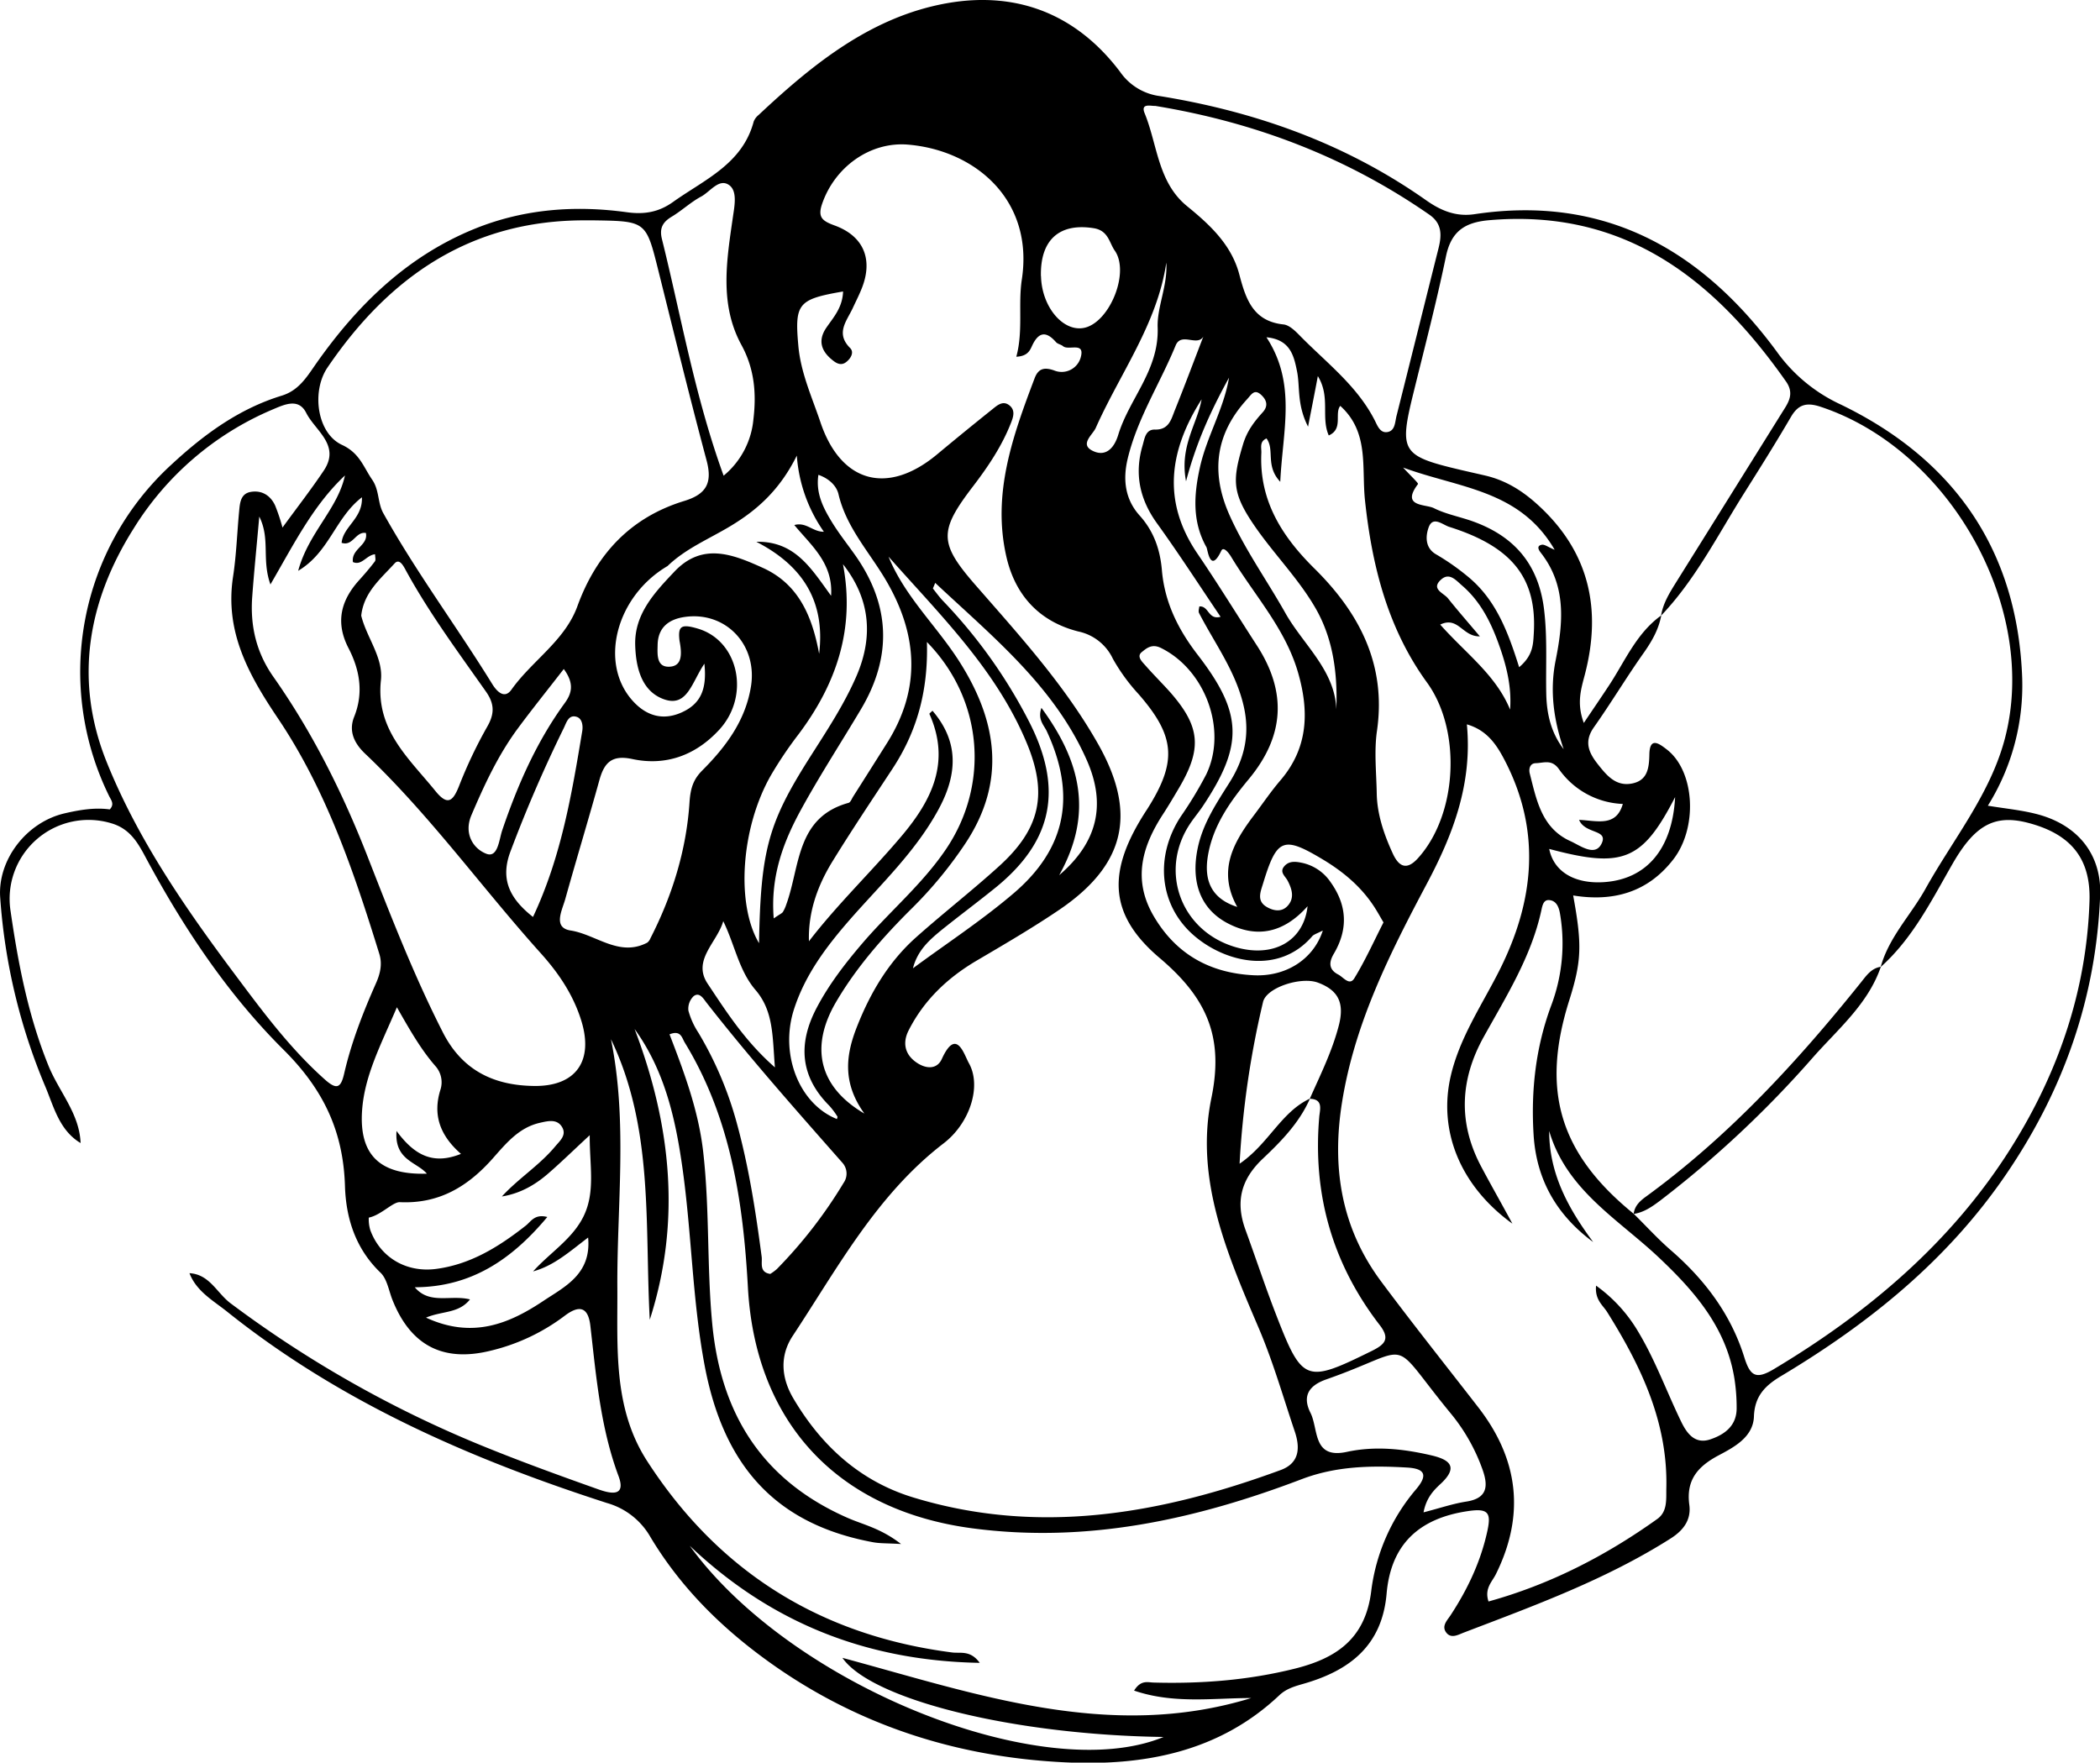 <svg id="Capa_1" data-name="Capa 1" xmlns="http://www.w3.org/2000/svg" viewBox="0 0 691.86 580.76"><title>logoproyecto</title><path d="M337.48,437.58c-7.07-4.25-8.82-12-11.68-18.75A194.76,194.76,0,0,1,311,356.76c-.93-12.32,8.49-24.83,21.16-27.8,5-1.16,10-2,14.93-1.31,1.61-1.7.5-3-.14-4.26a92.64,92.64,0,0,1,20.38-109.28c10.71-9.94,22.29-18.46,36.44-22.79,5.43-1.67,8.08-5.89,11-10.11,13.69-19.59,30.29-35.91,52.88-45,16-6.42,32.8-7.66,49.74-5.33,5.81.81,10.54,0,15.27-3.37,10.34-7.38,22.86-12.48,26.58-26.5a5.29,5.29,0,0,1,1.61-2.16C577.63,83.12,595.55,68.44,618.22,63c24.41-5.87,46,.8,61.74,21.64a18.89,18.89,0,0,0,13.22,8c31.6,5.14,61.17,15.69,87.56,34.28,4.76,3.36,9.79,5.55,16,4.61,42.9-6.44,74.88,11.78,99.51,45.22a53.52,53.52,0,0,0,20.91,17.39c37.64,18.12,58.56,48.27,60,90.41a74.79,74.79,0,0,1-11.32,41.88c6.07,1,11.66,1.5,17,3,12.89,3.67,20.51,13.27,20,26.57-1.32,33.63-12,64.11-31.06,92-19.32,28.26-45.06,49-74,66.32-5.22,3.11-8.76,6.54-9,13.32s-6.41,10.07-11.6,12.82c-6.85,3.63-10.8,8.07-9.7,16.3.66,4.88-1.81,8.35-6.13,11.1-21.27,13.51-44.77,22.08-68.12,31-1.85.71-4.21,2.14-5.83,0s.31-4,1.42-5.68c5.66-8.64,10-17.79,12.18-28,1.21-5.75.22-7.3-6.25-6.36-16.25,2.34-25.59,10.91-27,27.29-1.5,17.06-12.16,25.25-27.26,29.6-2.87.83-5.72,1.59-8.06,3.8-19.86,18.76-44.61,23.33-70.4,22.13-38.22-1.79-73.23-13.75-103.68-37.54-13.15-10.28-24.51-22.31-33.12-36.69a24,24,0,0,0-14.34-11.23c-44.92-14.5-87.82-33.21-125.08-63-4.65-3.72-10.14-6.7-12.46-12.72,6.64.36,9.06,6.57,13.53,9.91A374,374,0,0,0,469,537c12.82,5.26,25.86,10,38.91,14.63,3.47,1.24,9.5,3,6.83-4.24-6-16.08-7.38-32.85-9.31-49.59-.76-6.64-4-6.69-8.48-3.29A65.69,65.69,0,0,1,472.57,506c-15.68,3.88-26.36-1.73-32.33-16.71-1.22-3.06-1.76-6.88-3.94-9-8.24-7.9-11.39-17.92-11.72-28.57-.55-18-7.08-31.81-20.25-44.9-18.31-18.21-32.83-40-45.17-62.91-2.66-5-5.26-9.92-11.69-11.73a26,26,0,0,0-33.05,29c2.49,17.22,5.77,34.32,12.41,50.75C330.28,420.57,337.12,427.78,337.48,437.58ZM530.85,247.47c-16.91,9.93-22.67,31.88-11.54,44.33,4.4,4.92,9.87,6.73,16.18,3.9s8.39-7.66,7.51-16.06c-4.15,6.09-5.62,14.37-13.2,11.76s-9.4-10.67-9.6-17.94c-.27-10.08,6.26-17.13,12.72-23.94,9.3-10.07,19.5-5.91,29.35-1.45,11.73,5.32,16.24,15.87,18.53,28.3,2.11-17.53-5.64-29.14-20.69-36.9,12.83-.27,18.16,8.95,24.63,17.79.72-10.69-6.41-16.43-12.12-23.31,4-1.08,6,2.26,9.74,2.21a49.7,49.7,0,0,1-8.91-25.09c-5.63,11.36-13.11,18-22.1,23.37C544.42,238.59,536.79,241.73,530.85,247.47ZM742.44,423c3.51-7.92,7.36-15.61,9.57-24.15,1.92-7.42-.14-11.63-6.89-14.13-5.49-2.05-16.91,1.56-18.07,6.37a300.41,300.41,0,0,0-7.73,53.3c9.6-6.55,13.63-17,23.18-21.45-3.45,7.89-9.4,14-15.44,19.71-7.38,6.93-9.14,14.36-5.79,23.54s6.52,18.77,10.1,28c8.64,22.3,9.8,22.59,31.44,11.92,4.48-2.21,6.17-4.05,2.65-8.6-15.59-20.21-22.09-43.12-19.89-68.56C745.77,426.6,747,423.09,742.44,423ZM849.18,460.9c4.06,4,7.93,8.27,12.23,12,11.17,9.68,19.8,21.14,24.2,35.29,1.94,6.22,3.88,7.38,9.76,3.86,31.17-18.66,58.43-41.76,77.9-72.56,15.62-24.7,25.13-52,26.06-81.67.45-14.09-6.24-22.11-20.29-25.76-11.23-2.91-17.65,1-24.91,13.66-6.85,11.95-13.07,24.44-23.6,33.86,2.71-9.84,9.93-17.09,14.74-25.73,9.05-16.27,21.26-31.06,26.12-49.31,11.46-43-17.94-95.37-60.6-109.54-4.49-1.49-7.32-.94-9.78,3.26-5,8.57-10.3,17-15.59,25.4-8.62,13.7-15.93,28.28-27.24,40.15.69-4.28,3-7.83,5.22-11.41q17.21-27.54,34.39-55.1c2-3.25,4.59-6.32,1.56-10.64-23.82-33.92-53.35-57-97.8-53.15-8.06.7-12.53,3.67-14.24,11.95-3.11,15-7,29.88-10.66,44.77-4.85,19.63-4.08,20.94,15.83,25.63,2.64.62,5.28,1.2,7.92,1.82,6.62,1.56,12.12,5,17.13,9.57,16.94,15.39,21.17,34.26,15.57,55.86-1.25,4.8-2.82,9.48-.37,16.05,3.4-5.06,5.93-8.75,8.38-12.48,5.25-8,9-17.13,17.13-22.94-.83,4.53-3,8.35-5.63,12.12-5.74,8.09-10.84,16.63-16.56,24.73-3.35,4.74-1.69,8.38,1.31,12.18,2.86,3.61,5.85,7.31,11.09,6.37s5.79-5,5.88-9.65c.12-5.93,3.31-3.47,5.78-1.56,9.27,7.2,10.22,25.88,2,36.32C853.72,355,842.41,358.15,829.22,356c3,16.34,2.77,21.7-1.31,34.63C818.53,420.38,824.79,441.07,849.18,460.9ZM588.69,157c-14.89,2.57-16,3.95-14.73,18,.8,8.83,4.5,16.86,7.28,25.11,6.75,20,22.14,24.11,38.41,10.57q9-7.5,18.18-14.84c1.61-1.3,3.48-3,5.6-1.36s1.34,3.88.56,5.86c-3,7.63-7.52,14.36-12.48,20.85-11.29,14.77-11.29,18.7.94,32.7,14.46,16.57,29.27,32.83,40.2,52.11,12.87,22.68,9.2,39.66-12.36,54.47C651.37,366.54,642,372,632.65,377.5c-9.57,5.65-17.31,13-22.36,22.95-2.2,4.33-1.14,8.33,3.13,10.94,2.88,1.75,6.25,1.88,7.8-1.51,4.81-10.56,7.32-1.46,8.93,1.4,4.25,7.61.28,19.79-8.34,26.4-22,16.89-34.89,41-49.72,63.45-4.28,6.48-3.85,13.71.21,20.58,9.22,15.64,22,27.29,39.44,32.62,41.42,12.65,81.59,5.51,121.09-9,6.24-2.28,6.49-7.32,4.67-12.72-3.85-11.42-7.17-23.07-11.89-34.11-10.37-24.3-21.09-49-15.57-75.77,4.18-20.31-1.64-33.07-17.08-46.15-17.22-14.59-17-28.91-4.67-48.1.16-.26.33-.51.5-.76,10.08-15.81,9.4-24.13-2.76-38.07a61.77,61.77,0,0,1-8.46-11.64,16.28,16.28,0,0,0-11.44-9c-12.73-3.25-20.73-11.84-23.65-24.66-4.74-20.79,2.15-39.85,9.33-58.81,1.23-3.22,3.22-3.64,6.43-2.52a6.51,6.51,0,0,0,8.75-4.34c1.46-5.28-4-2.1-5.84-3.66-.67-.57-1.77-.7-2.32-1.34-3.42-3.9-5.87-3.17-7.93,1.33-.7,1.55-1.55,3.32-5.14,3.49,2.33-8.55.55-17.17,1.82-25.46,4-26.25-15.39-42.53-37.42-44.42-12.63-1.09-24.3,7.46-28.41,19.6-1.49,4.4.18,5.56,4.06,7,9.72,3.5,12.85,11.27,9,20.84-.89,2.23-2,4.39-3,6.56-2,4.21-5.63,8.18-.81,13,1.43,1.43.22,3.47-1.31,4.65s-3,.52-4.18-.41c-3.87-2.94-5.34-6.52-2.34-10.92C585.53,165.49,588.49,162.35,588.69,157Zm19.06,412.69c-4.54-.27-6.9-.16-9.17-.58-31.59-5.85-49.2-24.58-55.53-58.38-4-21.36-4.23-43.12-7.23-64.58C533.53,429.78,530,413.85,520,400c12,31.51,15.44,63.3,5,95.8-1.68-31.22,1.37-63-12.79-92.44,5.56,27.2,1.95,54.63,2.11,81.95.12,19.48-1.52,39.47,9.78,57,23.65,36.64,57.29,57.55,100.54,63.12,2.75.35,6-.83,9.07,3.42-37.59-.68-69-13.38-95.55-38.58,33.41,46.13,116.41,79.38,156.12,63-49.62-.68-96.29-12.34-105.81-26.07,43.94,11.84,87.87,27.61,134.7,13.24-12.68,0-25.54,2-38.61-2.45,2.26-3.61,4.47-2.7,6.47-2.65,15.71.43,31.27-.77,46.55-4.6,13.49-3.38,23.16-9.71,25.11-25.53a63.77,63.77,0,0,1,14.76-33.53c3.95-4.67,3-6.83-2.89-7.18-11.77-.69-23.32-.52-34.7,3.8-35,13.32-70.76,21.24-108.67,16.21-44.47-5.91-71.43-35-73.86-79.42-1.54-28.06-5.68-55.8-20.75-80.53-1-1.6-1.3-4.32-5.07-2.8,4.82,12.52,9.5,25,11.07,38.54,2.19,18.9,1.2,37.88,3,56.79C548.41,527,562.19,548.72,590,561,595.18,563.31,600.92,564.39,607.75,569.66ZM809.2,464.14c-17.42-12.61-24.47-30.82-20.3-48.71,2.92-12.53,10.12-23.11,15.82-34.34,11.75-23.16,14.17-46.47,1.7-70.09-2.55-4.82-5.7-9.5-12.22-11.37,1.86,19.57-4.57,36.26-13.11,52.36-12.17,22.92-23.81,45.94-28,72.05-3.47,21.59-.31,41.44,12.85,59.13,10.42,14,21.31,27.66,32,41.46,13.29,17.14,15.52,35.4,5.82,55-1.24,2.51-3.85,4.72-2.43,9,20.33-5.63,38.61-15.05,55.58-27.17,3.39-2.41,2.94-6.39,3-10,.58-21.76-8.31-40.35-19.48-58.18-1.44-2.3-4.12-4.07-3.66-8.72a49.72,49.72,0,0,1,13.92,15.25c5.6,9.35,9.29,19.57,14,29.33,1.78,3.71,4.39,7.85,9.69,6.08,4.77-1.6,8.7-4.49,8.7-10.26a61.76,61.76,0,0,0-.75-9.88c-2.72-16.72-13.08-28.65-24.88-39.79-13.4-12.65-30.43-22.2-36.13-41.69,0,14.22,6.41,25.7,14.5,36.6-11.93-8.8-18.7-20.42-19.63-35.28-.91-14.61.68-28.89,5.8-42.67a58,58,0,0,0,2.9-30.22c-.35-2.1-1.16-4.38-3.68-4.51-1.76-.08-2.13,1.79-2.45,3.29-3.3,15.3-11.55,28.35-19,41.78-7.72,13.91-8.5,28-1.07,42.31C801.73,450.68,805,456.37,809.2,464.14ZM503.45,133.56c-37.49,0-64.33,18.6-84.63,48.5-5.31,7.82-3.5,21.63,4.76,25.47,5.89,2.74,7.05,7.26,10,11.53,2.38,3.5,1.71,7.51,3.64,11,10.85,19.47,24.2,37.35,35.88,56.28,1.44,2.33,4,5.16,6.35,1.82,6.79-9.54,17.55-16.05,21.7-27.44,6.29-17.29,17.6-29.32,35.24-34.71,7.39-2.26,9.28-6.05,7.32-13.38-5.6-20.93-10.76-42-16-63-3.9-15.62-4.07-15.81-20.59-16.06C505.86,133.54,504.65,133.56,503.45,133.56ZM404,234.78c4.88-6.7,9.46-12.58,13.59-18.75,5.63-8.41-2.8-13.13-5.76-19-2.51-5-7.09-2.84-11.1-1.14a99.29,99.29,0,0,0-45.84,39.33c-15.13,24-19.58,50-8.86,76.71,10,24.89,25.14,47.07,41.12,68.51C396.64,393.12,406,406,418,416.68c3.88,3.44,5.23,2.75,6.32-2,2.37-10.29,6.21-20.11,10.48-29.75,1.39-3.12,2.14-6.3,1.11-9.64-8.37-27.08-17.49-54-33.41-77.64-9.7-14.42-17.58-28.61-14.78-46.73,1.09-7.11,1.31-14.36,2-21.54.25-2.72.47-5.79,3.86-6.35,3.65-.6,6.48,1.19,8,4.5A63.63,63.63,0,0,1,404,234.78Zm-7.65-3.62c-.91,10.25-1.73,18.31-2.32,26.38-.71,9.59,1.3,18.38,7,26.47,12.86,18.3,22.77,38.13,30.93,59,7.67,19.6,15.28,39.26,24.87,58.09,6.4,12.59,16.85,17.52,30.08,17.67,13.77.16,19.64-8.24,15.54-21.49-2.63-8.52-7.46-15.68-13.37-22.25-19.5-21.69-36.55-45.54-57.81-65.7-3.38-3.2-5.65-7.23-3.66-12.19,3.17-7.89,1.86-15.44-1.87-22.65-4.35-8.42-2.56-15.65,3.49-22.35,1.81-2,3.58-4.06,5.21-6.21.37-.47.06-1.46.06-2.35-2.86.26-4.38,3.87-7.3,2.56-.59-4.39,5.13-5.46,4.28-9.57-3.42-.58-4.24,4.49-8,3.24.48-5.37,7-8,6.69-15-8.81,6.77-10.72,18.1-21,24.22,3.42-12.62,13-20.3,15.41-31.41-10.35,9.71-16.62,22.22-24.55,35.91C397.06,245.21,400.06,238.63,396.35,231.16ZM691.51,95.85c-1.2.13-4.91-1.07-3.48,2.4,4.26,10.39,4.32,22.76,14,30.65,7.55,6.15,14.65,12.73,17.22,22.56,2.11,8,4.49,15.35,14.54,16.4,1.83.19,3.72,2,5.16,3.46,8.77,9,19,16.58,24.89,28.12.91,1.78,1.81,4.41,4.37,3.84,2.37-.53,2.31-3.26,2.8-5.22,4.63-18.37,9.19-36.76,13.81-55.13,1.1-4.34,1.33-8.27-3-11.25C754.7,112.85,724.63,101.29,691.51,95.85Zm50.37,105.69c-3.75-7.38-2.59-13-3.63-18.21s-2.25-10.49-10.08-11.24c10,15.33,5.35,30.63,4.55,47.61-5-5.31-1.74-10.51-4.53-14.28-2.4,1.05-1.63,3.11-1.7,4.73-.74,15.69,6.73,27.49,17.46,38.1,14.79,14.61,23.75,31.59,20.65,53.41-1,6.78-.21,13.83-.09,20.75s2.43,13.6,5.35,19.92c2,4.27,4.57,5.41,8.17,1.46,13.12-14.42,14.49-42.21,3-58-12.95-17.85-18.11-38.53-20.39-59.95-1.16-10.9,1.45-22.48-8.15-31.15-2,2.5,1.07,7.6-3.79,9.74-2.66-6,.65-12.63-3.6-19.55C744,190.82,743.12,195.12,741.88,201.54ZM476.28,455.18c5.51-6,12.4-10.28,17.54-16.46,1.51-1.81,3.81-3.68,2.36-6.28-1.65-2.95-4.74-2.12-7.34-1.54-6.91,1.55-11.1,6.7-15.54,11.72-8.07,9.11-17.52,15.05-30.66,14.44-2.28-.1-6.18,4.28-10.21,5.09a12.32,12.32,0,0,0,.51,4.14c3.31,9,11.82,14,21.53,12.78,11.48-1.47,20.86-7.35,29.73-14.32,1.67-1.32,2.87-3.88,7.05-2.81-11.8,14.12-25.16,23.08-43.67,23.16,4.92,5.81,11.79,2.38,18.19,4-3.74,4.69-9.06,3.73-14.49,6,15.32,7.08,27.39,2,38.6-5.46,7-4.69,15.94-8.8,14.81-20.93-6.18,4.7-11.26,9.29-18.13,11.16,5.56-6.18,13-10.68,16.66-18.22,3.92-8.08,1.93-16.73,2-26.66-5.49,5.09-9.49,9-13.75,12.69S482.3,454.22,476.28,455.18ZM534.8,272.07c-.55-4.75.45-5.64,6-4,13.48,3.95,17.43,22.12,7.07,33.35-7.7,8.35-17.48,12-28.58,9.64-6.77-1.46-9.27,1.13-10.88,6.92-3.61,13-7.55,26-11.19,39-1,3.77-4.33,9.63,1.71,10.57,8.41,1.31,16,8.85,25.24,4a3.36,3.36,0,0,0,1.05-1.44c7.21-14.08,11.85-29.13,12.87-44.73.32-4.82,1.3-7.65,4.25-10.61,7.77-7.8,14.19-16.38,16-27.63,2.21-13.67-8.26-24.76-21.68-22.92-5.42.74-9,3.5-9.07,9.32-.06,2.92-.41,7.07,3.57,7.1C535.6,280.65,535.71,276.8,534.8,272.07Zm81.51.42C616.77,288.66,613,302,605,314.2c-6.61,10.06-13.32,20.06-19.63,30.3-5,8.05-8.21,16.77-7.93,26.6,9.49-12.32,20.58-22.91,30.45-34.59,10.16-12,16.27-24.53,9.25-40.31-.08-.17.67-.71,1-1.06,8.2,9.57,8.73,20,2.09,32.32-7.54,14-19,24.74-29.3,36.5-7.79,8.93-14.8,18.24-18.45,29.66-4.72,14.8,1.79,31.14,14.21,36.06,0-.29.24-.67.13-.83a25.37,25.37,0,0,0-2.66-3.56c-9.66-9.67-10.35-20.49-4.21-32.2,4.08-7.77,9.37-14.63,15.07-21.3,9-10.52,19.74-19.45,27.55-31C637,319.48,634.92,291.5,616.31,272.49Zm-20.6,155.38c-7.52-10.44-6-19.75-2.32-28.94,4.38-11.05,10.39-21.15,19.33-29.12s18.52-15.42,27.43-23.51c13.49-12.27,16.06-23.77,9-40.64-10.09-24.17-28.57-42.16-45.48-61.29,5.32,13.09,15.72,22.68,23.17,34.31,12.61,19.68,15.73,39.59,2.22,60.06a136,136,0,0,1-17.78,21.58c-9.42,9.35-18.2,19.34-24.92,30.81C577.72,405.88,580.65,419.05,595.71,427.87ZM429.94,263.81c1.75,7.18,7.3,13.78,6.49,21.26-1.78,16.4,9.25,25.76,18,36.58,4,4.9,5.74,3.3,7.74-1.72a150.86,150.86,0,0,1,9.27-19.52c2.47-4.27,2.4-7.56-.37-11.52-9.14-13-18.67-25.84-26.35-39.85-.8-1.46-2.13-4.26-3.79-2.44C436.41,251.59,430.78,256.1,429.94,263.81ZM564.7,480.7a16.12,16.12,0,0,0,2.15-1.58,153.23,153.23,0,0,0,22-28.4,5.34,5.34,0,0,0-.43-6.7c-15.25-17.31-30.56-34.57-44.77-52.76-1-1.31-2.3-3.53-4.19-2.08a5.73,5.73,0,0,0-1.73,4.77,25.36,25.36,0,0,0,3.3,7.28,118.26,118.26,0,0,1,12.61,29.65c4,14.53,6.27,29.31,8.23,44.18C562.13,477.1,561,480.15,564.7,480.7Zm-15.38-263a27.29,27.29,0,0,0,9.83-18.6c1-8.43.38-16.54-3.94-24.46-7.36-13.5-4.86-28-2.79-42.37.5-3.46,1.49-8.34-1.25-10.31-3.33-2.4-6.25,2.17-9.25,3.77-3.42,1.83-6.32,4.6-9.66,6.61-3,1.79-4.14,3.81-3.25,7.39C535.37,165.33,539.82,191.47,549.32,217.66Zm158.1-45.91c-2,3.51-7.31-1.51-9.17,3-5.13,12.52-12.63,24-15.81,37.37-1.65,6.94-.79,13.4,3.95,18.66s6.77,11.35,7.34,18.05c.91,10.62,5.4,19.56,11.8,27.86,14.85,19.26,15.13,29.67,1.67,49.86-1.34,2-2.91,3.85-4.24,5.86-10.26,15.51-3,35.21,14.86,40.53,12.57,3.74,22.63-1.92,23.9-13.43-7.8,8.77-16.66,10.67-26.3,5.63-8.89-4.65-12.22-13.45-9.92-24.66,1.69-8.25,6.26-15,10.56-21.83,4.88-7.78,6.71-15.74,4.65-24.92-2.58-11.49-9.52-20.7-14.74-30.81-.3-.58,0-1.5.09-2.18,3.18-.27,2.87,4.54,7,3.41-7.1-10.5-13.78-20.87-21-30.87-5.7-7.94-7.43-16.32-4.69-25.6.65-2.2.93-5.3,4.07-5.22,4.59.12,5.34-3.34,6.52-6.3C701.23,188.07,704.29,179.89,707.42,171.75Zm72.51,387.47c5.43-1.4,9.7-2.87,14.1-3.55,6.86-1.06,7.27-5,5.39-10.38a61.26,61.26,0,0,0-10.61-18.76c-21.17-25.78-11-21.59-41-11.09-5.66,2-7.92,5.46-5.13,11,2.7,5.39.63,15.32,12,12.85,9.29-2,18.57-1,27.72,1.13,5.74,1.32,9.37,3.58,3.22,9.35C783.25,552,780.87,554.41,779.93,559.22ZM718.55,359.78c-6.6-11.89-1.32-21.17,5.48-30.18,2.9-3.84,5.6-7.85,8.72-11.5,9.23-10.75,9.53-22.8,5.8-35.65-4.23-14.54-14.5-25.53-22.06-38.11-.68-1.12-2.45-3.46-3.19-1.92-3.69,7.75-4.47-.41-4.89-1.15-4.7-8.35-4.19-17.13-2.17-26.26,2.25-10.2,7.87-19.25,9.6-29.62-5.56,10.16-10.55,20.53-14.16,34.15-2.21-11.56,3.69-18.84,5.13-27-10.56,16.62-13.2,33.44-1.39,50.81,6.77,9.94,13.07,20.2,19.61,30.3,9.91,15.32,9.12,29.78-2.66,44-6.13,7.38-11.79,15.3-13.47,25.2C707.54,350.86,709.85,357,718.55,359.78Zm-152.71,3.79c2-1.41,2.67-1.64,3-2.1a11.55,11.55,0,0,0,1.11-2.42c4.61-12.55,3.18-28.77,20.54-33.56.67-.18,1.08-1.39,1.57-2.15q5.57-8.77,11.1-17.55c11.12-17.63,10.22-35.2.07-52.92-5.49-9.6-13.42-17.83-16.06-29.11-.63-2.66-3-5.09-6.61-6.35-.92,6,1.57,10.82,4.33,15.37,2.34,3.86,5.18,7.41,7.78,11.1,11.66,16.54,12.2,33.5,1.87,50.83-6.47,10.87-13.37,21.49-19.46,32.57C569.12,338.08,564.69,349.48,565.84,363.57ZM611.71,380c11.08-8.18,22.67-15.76,33.12-24.67,17.56-14.95,20.69-32.6,10.91-53.57-1-2-3-3.83-1.7-7.57,12.63,17.22,17.38,34.52,5.84,55.14,12.54-10.74,15.59-23.1,9.16-37.77-10.69-24.37-30.89-40.64-50-58.55-.54,1.4-.8,1.78-.72,1.9,1.1,1.4,2.15,2.85,3.38,4.13a168,168,0,0,1,28.1,39.36c11.46,22.18,8.23,39.6-11.05,55.16-5.85,4.73-11.9,9.22-17.76,13.94C617.06,370.74,613.21,374.12,611.71,380Zm135-12.42c-2,1-2.94,1.27-3.47,1.87-11,12.79-28.54,8.72-38.91-.21-11.44-9.85-13.11-25.88-4.4-39.23a126.9,126.9,0,0,0,8.39-13.87c7.09-14.69-.33-34.51-14.92-41.69-3-1.49-4.8.15-6.32,1.38-1.8,1.46.19,3.22,1.3,4.49,2.58,2.94,5.36,5.69,8,8.63,10,11.38,10.69,18.6,2.92,31.74-1.68,2.85-3.37,5.71-5.17,8.48-7,10.74-10.16,21.77-3,33.82,7.38,12.48,18.54,18.58,32.7,19.3C734.46,382.86,743.59,377.16,746.73,367.61Zm-305,25.21c-5.27,12.38-10.69,22.5-11.49,34.1-1,14.62,5.89,21.26,21.35,20.78-3.38-3.91-10.75-4.45-10-14.07,6,8.16,12.15,11.18,21.23,7.55-7-6.13-9.37-12.94-6.73-21.26a8,8,0,0,0-1.68-7.66C449.69,406.84,446.14,400.67,441.68,392.82Zm146.93-146c4.08,21.25-2.12,39.45-14.62,56.1a130.44,130.44,0,0,0-9.07,13.46C555,333.7,553.36,358.92,561,371.72c.55-30.46,3-39.47,16.39-60.66,5.64-8.9,11.53-17.68,15.73-27.39C598.77,270.57,597.57,258.12,588.61,246.81Zm234.46-4.73c-11.51-19.78-31.43-20.23-49.91-27.05,2.46,2.69,5.13,5.15,4.91,5.44-5.75,7.6,2.48,6.55,5.24,7.94,4,2,8.54,2.82,12.79,4.34,13.69,4.9,21.67,14.13,23.5,29,1.14,9.35.52,18.62.73,27.92.15,6.69,1.63,12.82,5.73,18.16-3.27-9.61-4.66-19.2-2.64-29.28,2.45-12.3,3.65-24.53-4.86-35.41-.61-.78-1.66-2.32.35-2.68C819.87,240.31,821,241.25,823.07,242.08Zm-336.56,121c9.31-19.79,12.77-40.49,16.21-61.18.3-1.78,0-4.16-1.83-4.73-2.7-.85-3.38,1.94-4.24,3.68q-9.76,19.88-17.55,40.61C475.65,350.62,478.81,357,486.51,363.07ZM750.9,299.51c1.06-13.29.08-26.47-6.41-37.9-5.6-9.85-13.9-18.11-20.34-27.53-7.38-10.78-7.22-15-3.68-26.77,1.31-4.35,3.66-7.41,6.48-10.52,1.72-1.9,1.48-3.79-.34-5.56-2.37-2.32-3.29-.41-4.82,1.27-10.28,11.24-12.2,23.93-5.7,38.38,5.08,11.3,12.3,21.37,18.34,32.11C741,274.62,753.3,283.76,750.9,299.51Zm-97-147.58c.22,10.47,7.74,19,14.85,16.89,8.08-2.43,14.37-18.3,9.43-25.31-1.8-2.55-2.07-6.58-6.91-7.36C660.08,134.36,653.61,139.84,653.87,151.93ZM811.42,280.79c4.58-3.84,4.61-7.53,4.82-11,1.12-18.26-7-28.66-27.87-35.24-2.14-.68-5.36-3.71-6.77.19-1,2.82-1.24,6.69,2.39,8.83a78,78,0,0,1,11,7.75C803.82,258.8,807.75,269.11,811.42,280.79Zm-314.75.6c-5.37,6.93-10.41,13.19-15.18,19.64-6.46,8.75-11,18.55-15.25,28.52-2.61,6.12.65,11.09,4.94,12.72,3.8,1.44,4.16-4.65,5.21-7.74,5.05-14.85,11.27-29.1,20.56-41.86C499.23,289.54,500.29,286.31,496.67,281.39Zm270.06,83.49c-1.08-1.83-1.92-3.37-2.87-4.85-4.3-6.74-10.21-11.73-17-15.82-13.13-7.89-15.25-7.07-19.76,7.71-.9,2.95-2.26,5.93,1.27,7.93,2.14,1.22,4.76,1.69,6.69-.33,2.47-2.59,1.54-5.58.11-8.35-.78-1.52-2.76-2.79-1.19-4.71s3.77-1.65,5.86-1.22a15.19,15.19,0,0,1,9.48,6.4q8.21,11.5,1,23.65c-1.64,2.8-1.61,5.17,1.51,6.77,1.67.86,3.7,3.84,5.3,1.22C760.72,377.42,763.55,371.11,766.73,364.88Zm-200.5,47.77c-.83-10.2-.39-18.51-6.42-25.54-5.45-6.36-6.82-14.93-10.6-22.63-2,7-10.31,12.84-5.15,20.58C550.28,394.39,556.41,404.05,566.23,412.65ZM831.17,331.1c5.9.24,12.2,2.46,14.41-5.25a27,27,0,0,1-21.06-11.49c-2.37-3.33-5-2-7.67-1.94-1.8.05-2.34,1.78-1.93,3.41,2.24,8.77,3.93,18,13.39,22.27,3.22,1.44,8.1,5.27,10.27.82C840.91,334.14,833.17,335.87,831.17,331.1Zm-136-183.56c-3,20.19-15.22,36.39-23.23,54.4-1,2.26-5.35,5.36-1.13,7.51s7.12-.59,8.52-5.18c3.65-12,13.49-21.32,13-35.42C692.07,162.18,695.67,155,695.18,147.54ZM808.44,294.76c.53-7.2-1.05-13.86-3.3-20.33-2.67-7.7-6.1-15-12.47-20.5-2-1.71-4.18-4.47-6.92-2.05-3.56,3.16.78,4.43,2.22,6.22,3.19,4,6.54,7.82,10.51,12.53-5.77.13-7.09-6.73-13.06-3.88C793.75,276.17,803.73,283.29,808.44,294.76Zm54.37,28.83c-10.84,21.05-17.31,23.53-41.48,17.08,1.47,7.48,8.39,11.64,18.22,10.93C853.27,350.61,861.89,340.87,862.81,323.59Z" transform="translate(-310.93 -60.96)"/><path d="M930.59,379.5c-4.23,12.35-14.23,20.62-22.39,29.89a348.88,348.88,0,0,1-50.35,47.18c-2.67,2-5.32,3.86-8.7,4.37.31-2.62,2-4.22,4-5.67,27.16-19.78,49.69-44.22,70.6-70.27C925.67,382.66,927.28,380,930.59,379.5Z" transform="translate(-310.93 -60.96)"/></svg>